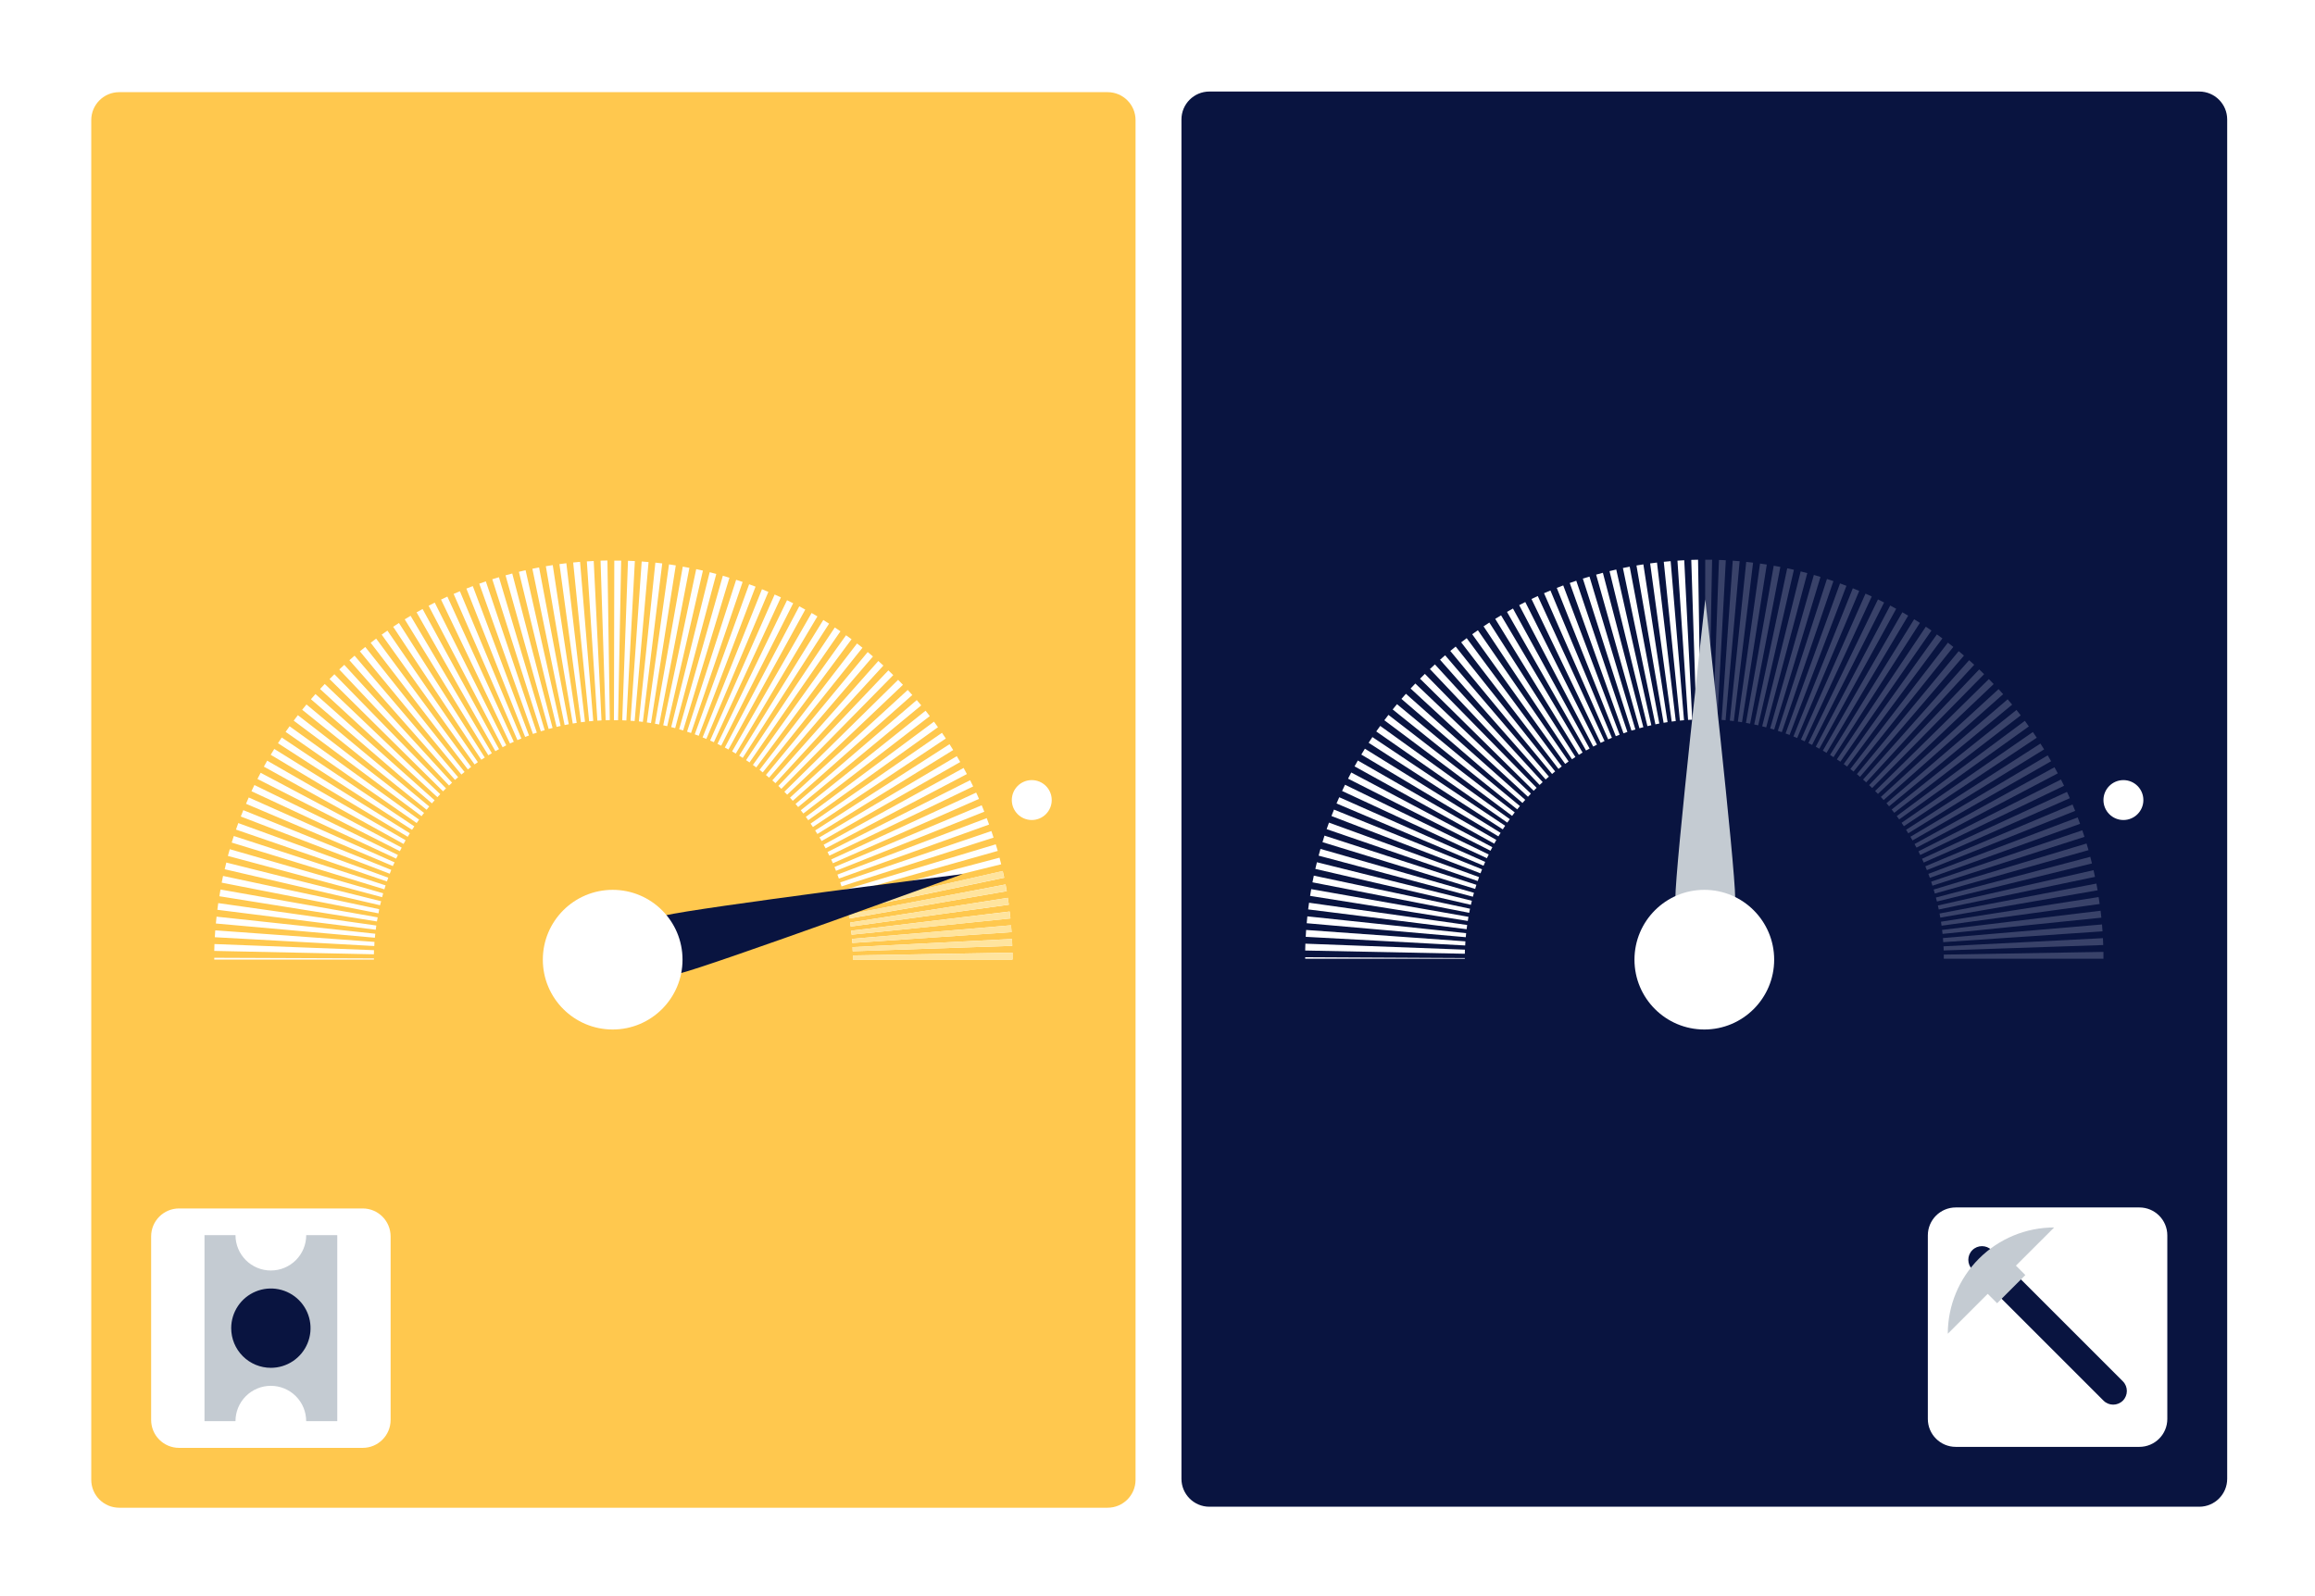 <svg xmlns="http://www.w3.org/2000/svg" width="1160" height="800" fill="none" viewBox="0 0 1160 800"><path fill="#fff" d="M1160 0H0V800H1160V0Z"/><path fill="#091440" d="M1102 45.88H606C598.268 45.88 592 52.148 592 59.88V741.19C592 748.922 598.268 755.19 606 755.19H1102C1109.73 755.19 1116 748.922 1116 741.19V59.88C1116 52.148 1109.73 45.88 1102 45.88Z"/><path fill="#FFC84E" d="M555 46.19H59.73C51.998 46.19 45.73 52.458 45.73 60.19V741.69C45.73 749.422 51.998 755.69 59.73 755.69H555C562.732 755.69 569 749.422 569 741.69V60.19C569 52.458 562.732 46.19 555 46.19Z"/><path fill="#fff" d="M507.36 480.94H427.36C427.36 480.25 427.36 479.55 427.36 478.86L507.36 477.5C507.35 478.64 507.36 479.79 507.36 480.94ZM187.36 480.94H107.36V480.05L187.36 480.37V480.94ZM187.36 478.3L107.36 476.61C107.36 475.46 107.42 474.31 107.46 473.17L187.4 476.24L187.36 478.3ZM427.26 476.78C427.26 476.09 427.21 475.4 427.18 474.71L507.07 470.62C507.13 471.767 507.18 472.917 507.22 474.07L427.26 476.78ZM187.52 474.16L107.64 469.75C107.71 468.59 107.78 467.45 107.86 466.3L187.65 472.09C187.63 472.78 187.59 473.47 187.55 474.16H187.52ZM427.05 472.63C427.05 471.94 426.95 471.25 426.89 470.57L506.6 463.76C506.7 464.9 506.79 466.05 506.87 467.2L427.05 472.63ZM187.85 470L108.17 462.87C108.27 461.73 108.39 460.58 108.51 459.44L188.05 468C188 468.64 187.91 469.33 187.85 470ZM426.73 468.48C426.66 467.81 426.59 467.14 426.5 466.48L505.92 456.86C506.06 458.007 506.19 459.167 506.31 460.34L426.73 468.48ZM188.28 466L108.91 456C109.05 454.88 109.2 453.77 109.36 452.65L188.57 463.88C188.47 464.55 188.37 465.26 188.28 466ZM426.28 464.4C426.19 463.74 426.1 463.08 425.99 462.4L505 450C505.18 451.15 505.34 452.31 505.5 453.47L426.28 464.4ZM188.92 461.85L109.92 449.21C110.1 448.08 110.29 446.96 110.49 445.84L189.26 459.79C189.1 460.44 189 461.13 188.87 461.82L188.92 461.85ZM425.66 460.35C425.54 459.66 425.41 458.98 425.28 458.29L503.87 443.29C504.08 444.41 504.29 445.53 504.48 446.66L425.66 460.35ZM189.66 457.78L111.08 442.4C111.3 441.27 111.53 440.15 111.77 439.03L190 455.7L189.66 457.78ZM424.9 456.29C424.76 455.61 424.61 454.94 424.46 454.29L502.46 436.58C502.72 437.7 502.96 438.82 503.2 439.94L424.9 456.29ZM190.53 453.74L112.59 435.68C112.85 434.55 113.12 433.44 113.4 432.32L191.01 451.73C190.77 452.36 190.61 453 190.46 453.71L190.53 453.74ZM423.99 452.28L423.48 450.28L500.83 429.88C501.12 430.98 501.4 432.09 501.68 433.2L423.99 452.28ZM191.54 449.7L114.19 429C114.49 427.87 114.8 426.75 115.13 425.63L192 447.72C191.82 448.373 191.643 449.023 191.47 449.67L191.54 449.7ZM422.93 448.25C422.74 447.59 422.55 446.93 422.35 446.25L498.96 423.18C499.29 424.28 499.61 425.38 499.96 426.49L422.93 448.25ZM192.6 445.74L116.1 422.31C116.44 421.21 116.79 420.11 117.15 419.01L193.22 443.77C193 444.43 192.8 445.08 192.6 445.74ZM421.67 444.28C421.46 443.62 421.25 442.97 421.02 442.28L496.76 416.53C497.14 417.62 497.5 418.72 497.85 419.82L421.67 444.28ZM193.88 441.8L118.24 415.8C118.61 414.71 119 413.62 119.4 412.53L194.56 439.91C194.33 440.51 194.1 441.15 193.88 441.8ZM420.34 440.36C420.1 439.69 419.86 439.04 419.61 438.36L494.44 410.06C494.84 411.12 495.23 412.19 495.62 413.27L420.34 440.36ZM195.34 437.94L120.66 409.25C121.07 408.18 121.49 407.12 121.92 406.06L196.05 436C195.79 436.64 195.54 437.29 195.29 437.94H195.34ZM418.91 436.46C418.66 435.83 418.4 435.19 418.13 434.56L491.91 403.61C492.35 404.68 492.8 405.76 493.22 406.84L418.91 436.46ZM196.91 434.11L123.27 402.87C123.72 401.81 124.17 400.75 124.64 399.7L197.73 432.24C197.37 432.86 197.1 433.48 196.83 434.11H196.91ZM417.35 432.67C417.07 432.04 416.79 431.41 416.5 430.78L489.14 397.26C489.62 398.31 490.14 399.36 490.56 400.42L417.35 432.67ZM198.57 430.38L126 396.56C126.49 395.56 127 394.49 127.48 393.46L199.39 428.52C199.08 429.13 198.78 429.76 198.49 430.38H198.57ZM415.57 428.88C415.27 428.27 414.97 427.66 414.66 427.05L486.1 391.05C486.62 392.05 487.1 393.12 487.64 394.17L415.57 428.88ZM200.36 426.62L129 390.43C129.52 389.43 130.06 388.36 130.61 387.33L201.27 424.84L200.36 426.62ZM413.71 425.2C413.39 424.6 413.07 424 412.71 423.4L482.84 384.9C483.4 385.9 483.95 386.9 484.49 387.97L413.71 425.2ZM202.22 423L132.22 384.25C132.77 383.25 133.33 382.25 133.89 381.25L203.24 421.13C202.91 421.81 202.56 422.42 202.22 423ZM411.69 421.54C411.34 420.93 410.98 420.32 410.62 419.72L479.43 379C480.01 380 480.58 381 481.15 381.94L411.69 421.54ZM204.29 419.4L135.65 378.31C136.24 377.31 136.84 376.31 137.44 375.37L205.37 417.64C205 418.26 204.65 418.85 204.29 419.44V419.4ZM409.57 418L408.46 416.25L475.79 373C476.41 374 477.02 374.95 477.63 375.93L409.57 418ZM206.47 415.92L139.29 372.5C139.9 371.5 140.53 370.58 141.17 369.64L207.61 414.19L206.47 415.92ZM407.33 414.51C406.94 413.93 406.56 413.36 406.16 412.8L472 367.3C472.66 368.25 473.3 369.2 473.94 370.16L407.33 414.51ZM208.78 412.51L143.11 366.83C143.76 365.88 144.43 364.94 145.11 364.01L210 410.81L208.78 412.51ZM405 411.1C404.6 410.54 404.19 409.98 403.78 409.43L468 361.7L470 364.49L405 411.1ZM211.25 409.1L147.17 361.2C147.86 360.28 148.56 359.36 149.26 358.45L212.49 407.45C212 408 211.62 408.59 211.21 409.13L211.25 409.1ZM402.54 407.75L401.25 406.11L463.78 356.22C464.5 357.11 465.2 358.01 465.9 358.92L402.54 407.75ZM213.76 405.86L151.41 355.74C152.12 354.85 152.84 353.97 153.57 353.09L215.09 404.23C214.6 404.8 214.16 405.34 213.72 405.89L213.76 405.86ZM399.94 404.5C399.51 403.98 399.07 403.5 398.63 402.95L459.37 350.88C460.12 351.76 460.87 352.64 461.61 353.54L399.94 404.5ZM216.42 402.66L155.8 350.46C156.55 349.59 157.3 348.72 158.07 347.87L217.78 401.11C217.28 401.65 216.83 402.17 216.38 402.69L216.42 402.66ZM397.25 401.37C396.79 400.84 396.32 400.37 395.85 399.81L454.85 345.81C455.62 346.65 456.38 347.49 457.14 348.35L397.25 401.37ZM219.18 399.56L160.37 345.33C161.15 344.49 161.93 343.65 162.73 342.82L220.6 398.05C220.08 398.58 219.61 399.08 219.14 399.59L219.18 399.56ZM394.44 398.3C393.97 397.8 393.5 397.3 393.03 396.83L450.03 340.73C450.84 341.56 451.65 342.39 452.45 343.23L394.44 398.3ZM222 396.62L165.13 340.35C165.93 339.54 166.74 338.74 167.56 337.94L223.48 395.14L222 396.62ZM391.52 395.38L390.02 393.92L445.14 336C445.973 336.78 446.793 337.57 447.6 338.37L391.52 395.38ZM225 393.71L170 335.55L172.51 333.22L226.51 392.28L225 393.71ZM388.56 392.53C388.04 392.06 387.56 391.59 387 391.13L440.11 331.3C440.97 332.06 441.81 332.82 442.65 333.59L388.56 392.53ZM228 390.9L175.07 330.9C175.93 330.14 176.8 329.38 177.67 328.64L229.56 389.53L228 390.9ZM385.37 389.77L383.79 388.44L434.79 326.81C435.67 327.54 436.55 328.29 437.42 329.03L385.37 389.77ZM231.2 388.2L180.33 326.46C181.217 325.72 182.117 324.99 183.03 324.27L232.78 386.92L231.2 388.2ZM382.2 387.13C381.67 386.7 381.13 386.28 380.59 385.86L429.45 322.52C430.37 323.22 431.27 323.93 432.17 324.65L382.2 387.13ZM234.43 385.64L185.74 322.16C186.65 321.46 187.57 320.77 188.49 320.08L236.08 384.39C235.53 384.8 235 385.22 234.43 385.64ZM378.95 384.64L377.26 383.4L423.94 318.4C424.87 319.07 425.79 319.74 426.7 320.4L378.95 384.64ZM237.8 383.15L191.25 318.08C192.2 317.4 193.16 316.73 194.13 316.08L239.44 382C238.89 382.37 238.34 382.76 237.8 383.15ZM375.57 382.15L373.84 381L418.31 314.5L421.13 316.42L375.57 382.15ZM241.17 380.79L197 314.14L199.91 312.25L242.91 379.7L241.17 380.79ZM372.17 379.86C371.58 379.48 371 379.11 370.41 378.75L412.54 310.75C413.54 311.35 414.48 311.96 415.44 312.58L372.17 379.86ZM244.69 378.56L202.8 310.42C203.8 309.83 204.75 309.23 205.74 308.65L246.45 377.52L244.69 378.56ZM368.69 377.7C368.08 377.33 367.46 376.97 366.85 376.62L406.68 307.24C407.68 307.8 408.63 308.37 409.59 308.94L368.69 377.7ZM248.22 376.5L208.75 306.91C209.75 306.34 210.75 305.79 211.75 305.24L250.05 375.48C249.43 375.827 248.82 376.167 248.22 376.5ZM365 375.67L363.2 374.67L400.5 303.89L403.5 305.53L365 375.67ZM251.83 374.51L214.77 303.61C215.77 303.08 216.77 302.55 217.84 302.04L253.68 373.56C253.1 373.87 252.48 374.18 251.87 374.51H251.83ZM361.37 373.76L359.52 372.84L394.37 300.84C395.37 301.34 396.43 301.84 397.45 302.36L361.37 373.76ZM255.55 372.64L221 300.52C222.05 300.01 223.11 299.52 224.17 299.03L257.46 371.78L255.55 372.64ZM357.7 372C357.08 371.71 356.46 371.43 355.83 371.16L388.16 297.98L391.31 299.4L357.7 372ZM259.31 371L227.31 297.68C228.31 297.22 229.39 296.77 230.45 296.34L261.26 370.16C260.613 370.393 259.963 370.653 259.31 370.94V371ZM353.93 370.36L352.06 369.59L381.81 295.33C382.89 295.757 383.96 296.197 385.02 296.65L353.93 370.36ZM263.13 369.36L233.7 295L236.91 293.76L265.08 368.64L263.13 369.36ZM350.13 368.79L348.13 368.06L375.38 292.84C376.46 293.23 377.53 293.63 378.59 294.03L350.13 368.79ZM267.06 367.89L240.15 292.55C241.24 292.16 242.34 291.78 243.45 291.4L269 367.2C268.34 367.41 267.7 367.64 267.05 367.87L267.06 367.89ZM346.26 367.39L344.26 366.72L368.87 290.6C369.96 290.95 371.04 291.31 372.12 291.68L346.26 367.39ZM271 366.53L246.67 290.32L250.01 289.32L272.93 365.97L271 366.53ZM342.31 366.1L340.31 365.51L362.2 288.57C363.3 288.88 364.41 289.21 365.51 289.57L342.31 366.1ZM274.92 365.36L253.32 288.36L256.68 287.45L276.88 364.86L274.92 365.36ZM338.32 364.96L336.32 364.44L355.6 286.8C356.71 287.08 357.82 287.36 358.92 287.66L338.32 364.96ZM278.91 364.32L260 286.59C261.12 286.32 262.24 286.05 263.36 285.8L280.92 363.85L278.91 364.32ZM334.33 363.97L332.33 363.53L348.86 285.25L352.22 285.99L334.33 363.97ZM282.92 363.42L266.76 285.07C267.873 284.837 268.993 284.617 270.12 284.41L285 363C284.3 363.14 283.61 363.28 282.93 363.42H282.92ZM330.29 363.12L328.19 362.73L342.12 284C343.23 284.2 344.34 284.4 345.45 284.62L330.29 363.12ZM287 362.65L273.51 283.8C274.66 283.6 275.81 283.42 276.97 283.24L288.97 362.33L287 362.65ZM326.2 362.41L324.12 362.1L335.23 282.87C336.37 283.03 337.49 283.2 338.62 283.38L326.2 362.41ZM291.12 362L280.32 282.74C281.47 282.58 282.63 282.43 283.79 282.3L293.13 361.75L291.12 362ZM322.12 361.81L320.12 361.58L328.39 282C329.54 282.12 330.68 282.24 331.83 282.38L322.12 361.81ZM295.21 361.52L287.21 281.93C288.36 281.81 289.51 281.7 290.66 281.61L297.27 361.34L295.21 361.52ZM318 361.4L315.94 361.24L321.54 281.43C322.69 281.51 323.84 281.61 324.98 281.71L318 361.4ZM299.33 361.2L294.06 281.38C295.2 281.3 296.35 281.23 297.5 281.18L301.4 361.08L299.33 361.2ZM313.86 361.11L311.79 361.02L314.67 281.07L318.12 281.22L313.86 361.11ZM303.48 361L300.93 281C302.07 281 303.22 280.94 304.37 280.92L305.56 360.92L303.48 361ZM309.71 361H307.64L307.81 281C308.96 281 310.1 281 311.25 281L309.71 361Z"/><path fill="#FFE49E" d="M507.36 480.94H427.36C427.36 480.24 427.36 479.55 427.36 478.86L507.36 477.5C507.35 478.64 507.36 479.79 507.36 480.94ZM427.29 476.78C427.29 476.09 427.24 475.4 427.21 474.71L507.1 470.62C507.16 471.77 507.21 472.91 507.25 474.06L427.29 476.78ZM427.08 472.62C427.03 471.94 426.98 471.25 426.92 470.56L506.63 463.76C506.73 464.9 506.82 466.05 506.9 467.2L427.08 472.62ZM426.73 468.48C426.66 467.81 426.58 467.14 426.5 466.48L505.92 456.88C506.06 458.03 506.19 459.19 506.31 460.35L426.73 468.48ZM426.24 464.41C426.14 463.73 426.05 463.05 425.94 462.41L505 450C505.18 451.13 505.35 452.28 505.51 453.42L426.24 464.41ZM425.6 460.31C425.48 459.61 425.35 458.91 425.22 458.21L503.83 443.32C504.03 444.43 504.24 445.54 504.43 446.65L425.6 460.31ZM424.83 456.26C424.69 455.58 424.54 454.91 424.39 454.26L502.39 436.55C502.643 437.663 502.883 438.773 503.11 439.88L424.83 456.26Z"/><path fill="#394269" d="M1054 480.53H974C974 479.84 974 479.15 974 478.46L1054 477.1C1054 478.24 1054 479.39 1054 480.53ZM973.93 476.38C973.93 475.68 973.93 475 973.84 474.31L1053.74 470.22C1053.8 471.36 1053.84 472.51 1053.88 473.66L973.93 476.38ZM973.72 472.22C973.67 471.54 973.62 470.85 973.56 470.17L1053.27 463.35C1053.37 464.5 1053.46 465.65 1053.53 466.8L973.72 472.22ZM973.37 468.09C973.3 467.42 973.22 466.75 973.14 466.09L1052.56 456.47C1052.7 457.63 1052.83 458.79 1052.95 459.95L973.37 468.09ZM972.87 463.97C972.78 463.31 972.68 462.64 972.58 461.97L1051.58 449.62C1051.76 450.78 1051.93 451.94 1052.09 453.1L972.87 463.97ZM972.24 459.92C972.12 459.23 972 458.54 971.87 457.86L1050.46 442.86C1050.67 443.98 1050.87 445.1 1051.07 446.23L972.24 459.92ZM971.47 455.85C971.33 455.18 971.18 454.5 971.03 453.85L1049.03 436.14C1049.28 437.25 1049.53 438.37 1049.76 439.5L971.47 455.85ZM970.56 451.85C970.39 451.17 970.22 450.5 970.04 449.85L1047.4 429.45C1047.69 430.55 1047.97 431.66 1048.24 432.77L970.56 451.85ZM969.5 447.85C969.31 447.19 969.12 446.53 968.92 445.85L1045.52 422.78C1045.85 423.89 1046.18 424.99 1046.52 426.1L969.5 447.85ZM968.31 443.91C968.1 443.25 967.88 442.59 967.66 441.91L1043.4 416.15C1043.77 417.25 1044.13 418.34 1044.49 419.44L968.31 443.91ZM967 440C966.76 439.34 966.52 438.68 966.27 438L1041.09 409.7C1041.5 410.77 1041.89 411.84 1042.28 412.91L967 440ZM965.52 436.11C965.27 435.47 965.01 434.84 964.74 434.21L1038.51 403.21C1038.96 404.28 1039.4 405.35 1039.83 406.43L965.52 436.11ZM963.93 432.32C963.65 431.68 963.37 431.05 963.08 430.43L1035.72 396.91C1036.2 397.96 1036.72 399.01 1037.14 400.07L963.93 432.32ZM962.18 428.53C961.89 427.92 961.59 427.3 961.28 426.7L1032.71 390.7C1033.24 391.7 1033.71 392.78 1034.26 393.83L962.18 428.53ZM960.33 424.85C960.01 424.24 959.69 423.64 959.33 423.05L1029.46 384.55C1030.02 385.55 1030.57 386.55 1031.11 387.62L960.33 424.85ZM958.33 421.23L957.26 419.4L1026.07 378.59C1026.65 379.59 1027.22 380.59 1027.78 381.54L958.33 421.23ZM956.2 417.65L955.1 415.9L1022.42 372.69C1023.05 373.69 1023.66 374.63 1024.26 375.61L956.2 417.65ZM954 414.11L952.84 412.4L1018.64 366.9C1019.29 367.84 1019.94 368.8 1020.58 369.76L954 414.11ZM951.64 410.69C951.24 410.13 950.83 409.58 950.42 409.03L1014.62 361.3C1015.29 362.22 1015.95 363.15 1016.62 364.09L951.64 410.69ZM949.17 407.38C948.75 406.83 948.32 406.28 947.88 405.74L1010.42 355.84L1012.54 358.54L949.17 407.38ZM946.58 404.13L945.27 402.57L1006 350.5C1006.76 351.38 1007.51 352.27 1008.25 353.17L946.58 404.13ZM943.85 401L942.45 399.44L1001.45 345.39C1002.23 346.23 1002.99 347.08 1003.74 347.93L943.85 401ZM941 397.92C940.53 397.43 940.06 396.92 939.58 396.46L996.58 340.36C997.39 341.19 998.19 342.02 998.99 342.86L941 397.92ZM938.1 394.97L936.59 393.52L991.74 335.52C992.57 336.31 993.39 337.1 994.2 337.9L938.1 394.97ZM935.1 392.13L933.54 390.72L986.7 330.9C987.55 331.65 988.4 332.42 989.24 333.19L935.1 392.13ZM932 389.37L930.46 388L981.46 326.37C982.353 327.096 983.233 327.836 984.1 328.59L932 389.37ZM928.8 386.72C928.27 386.3 927.73 385.87 927.18 385.45L976.05 322.11C976.96 322.82 977.87 323.53 978.77 324.25L928.8 386.72ZM925.54 384.21C924.99 383.79 924.42 383.38 923.86 382.98L970.54 317.98C971.47 318.64 972.39 319.32 973.3 319.98L925.54 384.21ZM922.16 381.78L920.43 380.61L965 314.11C965.947 314.736 966.887 315.376 967.82 316.03L922.16 381.78ZM918.73 379.49L917 378.38L959.14 310.38C960.14 310.98 961.07 311.59 962.03 312.2L918.73 379.49ZM915.24 377.33L913.39 376.25L953.23 306.88C954.23 307.44 955.17 308 956.14 308.58L915.24 377.33ZM911.64 375.27L909.84 374.27L947.14 303.5C948.14 304.04 949.14 304.58 950.14 305.14L911.64 375.27ZM908 373.36C907.39 373.04 906.77 372.74 906.16 372.44L941.01 300.44C942.01 300.94 943.07 301.44 944.09 301.97L908 373.36ZM904.29 371.56L902.43 370.71L934.76 297.54C935.81 298 936.86 298.48 937.9 298.96L904.29 371.56ZM900.53 369.89L898.65 369.12L928.41 294.86L931.62 296.18L900.53 369.89ZM896.72 368.36L894.72 367.63L922 292.42C923.07 292.81 924.14 293.2 925.21 293.61L896.72 368.36ZM892.84 366.96L890.84 366.3L915.45 290.18C916.537 290.526 917.617 290.886 918.69 291.26L892.84 366.96ZM889 365.69L887 365.11L908.89 288.16C910 288.48 911.11 288.8 912.21 289.16L889 365.69ZM885 364.56L883 364.04L902.28 286.4C903.39 286.67 904.5 286.96 905.6 287.25L885 364.56ZM881 363.56L879 363.11L895.54 284.84C896.66 285.08 897.78 285.32 898.89 285.58L881 363.56ZM876.95 362.71C876.26 362.57 875.56 362.44 874.86 362.32L888.78 283.54L892.1 284.15L876.95 362.71ZM872.88 361.99L870.81 361.68L881.92 282.46L885.3 282.96L872.88 361.99ZM868.78 361.42L866.78 361.19L875 281.63C876.15 281.75 877.29 281.88 878.43 282.02L868.78 361.42ZM864.65 360.99L862.65 360.82L868.24 281.02C869.4 281.1 870.54 281.19 871.69 281.29L864.65 360.99ZM860.52 360.7L858.45 360.6L861.33 280.66C862.48 280.66 863.63 280.75 864.77 280.81L860.52 360.7ZM856.37 360.55C855.68 360.55 854.99 360.55 854.29 360.55L854.46 280.55H857.9L856.37 360.55Z"/><path fill="#fff" d="M734 480.53H654V479.77L734 480.19V480.53ZM734 478.03L654 476.41C654 475.27 654.06 474.12 654.1 472.98L734.04 475.98C734.06 476.65 734 477.34 734 478V478.03ZM734.15 473.88L654.27 469.55C654.33 468.4 654.4 467.25 654.48 466.11L734.28 471.81C734.26 472.5 734.22 473.19 734.18 473.88H734.15ZM734.45 469.73L654.76 462.73C654.86 461.58 654.97 460.44 655.09 459.29L734.65 467.72C734.6 468.36 734.54 469.05 734.48 469.73H734.45ZM734.88 465.73L655.49 455.81C655.63 454.69 655.78 453.57 655.94 452.46L735.16 463.61C735.09 464.27 735 465 734.91 465.69L734.88 465.73ZM735.46 461.59L656.46 449.03C656.64 447.9 656.83 446.77 657.02 445.65L735.81 459.52C735.71 460.17 735.6 460.86 735.49 461.55L735.46 461.59ZM736.18 457.51L657.65 442.23C657.87 441.11 658.09 439.99 658.33 438.88L736.59 455.46C736.48 456.11 736.34 456.79 736.21 457.47L736.18 457.51ZM737.03 453.51L659.08 435.51C659.34 434.39 659.61 433.28 659.88 432.17L737.52 451.48C737.38 452.08 737.22 452.76 737.06 453.44L737.03 453.51ZM738.03 449.45L660.73 428.86C661.03 427.73 661.34 426.6 661.66 425.48L738.57 447.48L738.03 449.45ZM739.16 445.53L662.68 422.1C663.02 421 663.36 419.91 663.68 418.82L739.79 443.48C739.61 444.14 739.4 444.8 739.2 445.46L739.16 445.53ZM740.44 441.58L664.76 415.58C665.14 414.49 665.53 413.4 665.92 412.31L741.12 439.61C740.92 440.23 740.7 440.87 740.48 441.51L740.44 441.58ZM741.84 437.72L667.17 409C667.58 407.92 668 406.85 668.43 405.78L742.63 435.7C742.37 436.37 742.12 437 741.88 437.65L741.84 437.72ZM743.37 433.91L669.71 402.71C670.15 401.66 670.6 400.62 671.07 399.58L744.2 432L743.37 433.91ZM745.05 430.13L672.49 396.45C672.97 395.4 673.49 394.36 673.97 393.33L745.97 428.28C745.67 428.83 745.38 429.44 745.09 430.06L745.05 430.13ZM746.86 426.4L675.48 390.28C676 389.28 676.54 388.21 677.08 387.18L747.78 424.62C747.51 425.14 747.2 425.73 746.9 426.33L746.86 426.4ZM748.74 422.85L678.74 384.11C679.28 383.11 679.83 382.11 680.39 381.18L749.78 420.99C749.47 421.53 749.12 422.16 748.78 422.78L748.74 422.85ZM750.83 419.2L682.13 378.2C682.72 377.2 683.32 376.2 683.92 375.26L751.92 417.43C751.58 418 751.23 418.54 750.87 419.13L750.83 419.2ZM753.01 415.69L685.8 372.29C686.42 371.29 687.04 370.38 687.68 369.43L754.19 413.89L753.01 415.69ZM755.28 412.3L689.61 366.61C690.25 365.68 690.91 364.76 691.61 363.84L756.54 410.57C756.13 411.07 755.73 411.65 755.32 412.23L755.28 412.3ZM757.7 408.94L693.67 361C694.35 360.09 695.03 359.19 695.72 358.3L759 407.18C758.59 407.74 758.16 408.3 757.74 408.87L757.7 408.94ZM760.23 405.66L697.84 355.59C698.55 354.7 699.27 353.82 700 352.94L761.6 404L760.23 405.66ZM762.88 402.46L702.23 350.3C702.97 349.44 703.72 348.58 704.48 347.73L764.26 400.89L762.88 402.46ZM765.65 399.36L706.83 345.1C707.61 344.26 708.39 343.42 709.19 342.59L767.1 397.78C766.62 398.28 766.15 398.78 765.69 399.29L765.65 399.36ZM768.5 396.36L711.55 340.17C712.35 339.36 713.16 338.55 713.97 337.76L769.97 394.88C769.52 395.3 769 395.8 768.54 396.3L768.5 396.36ZM771.5 393.46L716.5 335.34L719 333L773 392C772.51 392.44 772 392.92 771.49 393.4L771.5 393.46ZM774.5 390.67L721.57 330.67C722.41 329.92 723.27 329.18 724.13 328.44L776.13 389.25L774.5 390.67ZM777.71 387.93L726.71 326.26C727.603 325.52 728.503 324.79 729.41 324.07L779.25 386.64L777.71 387.93ZM780.92 385.38L732.17 321.94C733.09 321.24 734.01 320.54 734.93 319.86L782.57 384.13C782.05 384.48 781.5 384.9 781 385.32L780.92 385.38ZM784.28 382.88L737.68 317.88C738.63 317.2 739.58 316.53 740.54 315.88L786 381.65L784.28 382.88ZM787.68 380.54L743.38 313.93C744.38 313.29 745.31 312.65 746.28 312.03L789.4 379.42L787.68 380.54ZM791.13 378.33L749.23 310.18C750.23 309.58 751.23 308.99 752.16 308.41L793 377.18L791.13 378.33ZM794.75 376.19L755.12 306.69L758.12 305L796.52 375.19C796 375.46 795.38 375.79 794.79 376.13L794.75 376.19ZM798.33 374.19L761.24 303.31C762.24 302.78 763.24 302.26 764.29 301.74L800.2 373.23L798.33 374.19ZM802.05 372.32L767.4 300.22C768.4 299.72 769.49 299.22 770.54 298.74L804 371.42L802.05 372.32ZM805.82 370.59L773.68 297.33C774.75 296.86 775.81 296.4 776.89 295.96L807.7 369.78C807.11 370 806.48 370.29 805.86 370.57L805.82 370.59ZM809.65 368.99L780.07 294.66C781.14 294.23 782.22 293.81 783.3 293.41L811.57 368.24L809.65 368.99ZM813.49 367.54L786.57 292.2C787.66 291.81 788.74 291.44 789.84 291.07L815.46 366.85C814.84 367.05 814.19 367.28 813.53 367.52L813.49 367.54ZM817.49 366.19L793.13 290C794.24 289.64 795.35 289.3 796.46 289L819.46 365.62C818.81 365.76 818.16 366 817.51 366.17L817.49 366.19ZM821.49 365.01L799.79 288.01C800.91 287.69 802.04 287.39 803.17 287.09L823.45 364.48L821.49 365.01ZM825.49 363.96L806.49 286.25C807.61 285.97 808.74 285.71 809.87 285.45L827.45 363.5L825.49 363.96ZM829.49 363.06L813.21 284.7L816.61 284.03L831.46 362.64L829.49 363.06ZM833.6 362.28L820 283.43C821.15 283.23 822.3 283.04 823.46 282.87L835.59 361.94L833.6 362.28ZM837.65 361.66L826.85 282.39C827.99 282.24 829.13 282.09 830.28 281.96L839.7 361.4L837.65 361.66ZM841.77 361.17L833.69 281.58L837.13 281.26L843.83 360.98L841.77 361.17ZM845.86 360.83L840.54 281L843.94 280.8L847.94 360.7L845.86 360.83ZM850.01 360.62L847.46 280.62L850.86 280.54L852.13 360.54L850.01 360.62Z"/><path fill="#091440" d="M340.23 488C324.13 491.91 309.49 488.54 307.54 480.49C305.59 472.44 317.06 462.75 333.16 458.85C349.26 454.95 482.47 438.08 482.47 438.08C482.47 438.08 356.33 484.08 340.23 488Z"/><path fill="#fff" d="M307 516C326.33 516 342 500.33 342 481C342 461.67 326.33 446 307 446C287.67 446 272 461.67 272 481C272 500.33 287.67 516 307 516Z"/><path fill="#C4CBD2" d="M869.48 450.46C869.48 467.02 862.77 480.46 854.48 480.46C846.19 480.46 839.48 467.02 839.48 450.46C839.48 433.9 854.48 300.46 854.48 300.46C854.48 300.46 869.48 433.89 869.48 450.46Z"/><path fill="#fff" d="M854 516C873.33 516 889 500.33 889 481C889 461.67 873.33 446 854 446C834.67 446 819 461.67 819 481C819 500.33 834.67 516 854 516Z"/><path fill="#fff" d="M1072 605.19H980C972.268 605.19 966 611.458 966 619.19V711.19C966 718.922 972.268 725.19 980 725.19H1072C1079.73 725.19 1086 718.922 1086 711.19V619.19C1086 611.458 1079.73 605.19 1072 605.19Z"/><path fill="#091440" d="M1063.72 692.332L997.978 626.593C995.303 623.918 990.966 623.918 988.291 626.593C985.616 629.268 985.616 633.605 988.291 636.28L1054.03 702.02C1056.71 704.695 1061.04 704.695 1063.72 702.02C1066.39 699.345 1066.39 695.008 1063.72 692.332Z"/><path fill="#C4CBD2" d="M1029.3 615.22C1015.17 615.225 1001.62 620.838 991.628 630.826C981.634 640.814 976.013 654.361 976 668.49L996 648.49L1000.72 653.2L1014.86 639.06L1010.14 634.35L1029.3 615.22Z"/><path fill="#fff" d="M181.73 605.69H89.73C81.998 605.69 75.73 611.958 75.73 619.69V711.69C75.73 719.422 81.998 725.69 89.73 725.69H181.73C189.462 725.69 195.73 719.422 195.73 711.69V619.69C195.73 611.958 189.462 605.69 181.73 605.69Z"/><path fill="#C4CBD2" d="M153.44 619.08C153.44 621.406 152.982 623.709 152.092 625.857C151.202 628.006 149.897 629.958 148.253 631.603C146.608 633.247 144.656 634.552 142.507 635.442C140.359 636.332 138.056 636.79 135.73 636.79C133.403 636.793 131.097 636.337 128.947 635.448C126.796 634.559 124.841 633.255 123.194 631.61C121.548 629.965 120.241 628.012 119.35 625.862C118.459 623.712 118 621.407 118 619.08H102.47V712.3H118C118 707.603 119.866 703.098 123.187 699.777C126.508 696.456 131.013 694.59 135.71 694.59C140.407 694.59 144.912 696.456 148.233 699.777C151.554 703.098 153.42 707.603 153.42 712.3H169V619.08H153.44Z"/><path fill="#091440" d="M115.85 665.691C115.85 661.759 117.016 657.915 119.2 654.646C121.385 651.377 124.49 648.829 128.122 647.324C131.755 645.819 135.752 645.425 139.608 646.193C143.465 646.96 147.007 648.853 149.787 651.633C152.568 654.413 154.461 657.956 155.228 661.812C155.995 665.668 155.601 669.666 154.097 673.298C152.592 676.931 150.044 680.036 146.775 682.22C143.505 684.405 139.662 685.571 135.73 685.571C130.457 685.571 125.401 683.476 121.673 679.748C117.944 676.02 115.85 670.963 115.85 665.691Z"/><path fill="#fff" d="M517 411C522.523 411 527 406.523 527 401C527 395.477 522.523 391 517 391C511.477 391 507 395.477 507 401C507 406.523 511.477 411 517 411Z"/><path fill="#fff" d="M1064 411C1069.52 411 1074 406.523 1074 401C1074 395.477 1069.52 391 1064 391C1058.48 391 1054 395.477 1054 401C1054 406.523 1058.48 411 1064 411Z"/></svg>